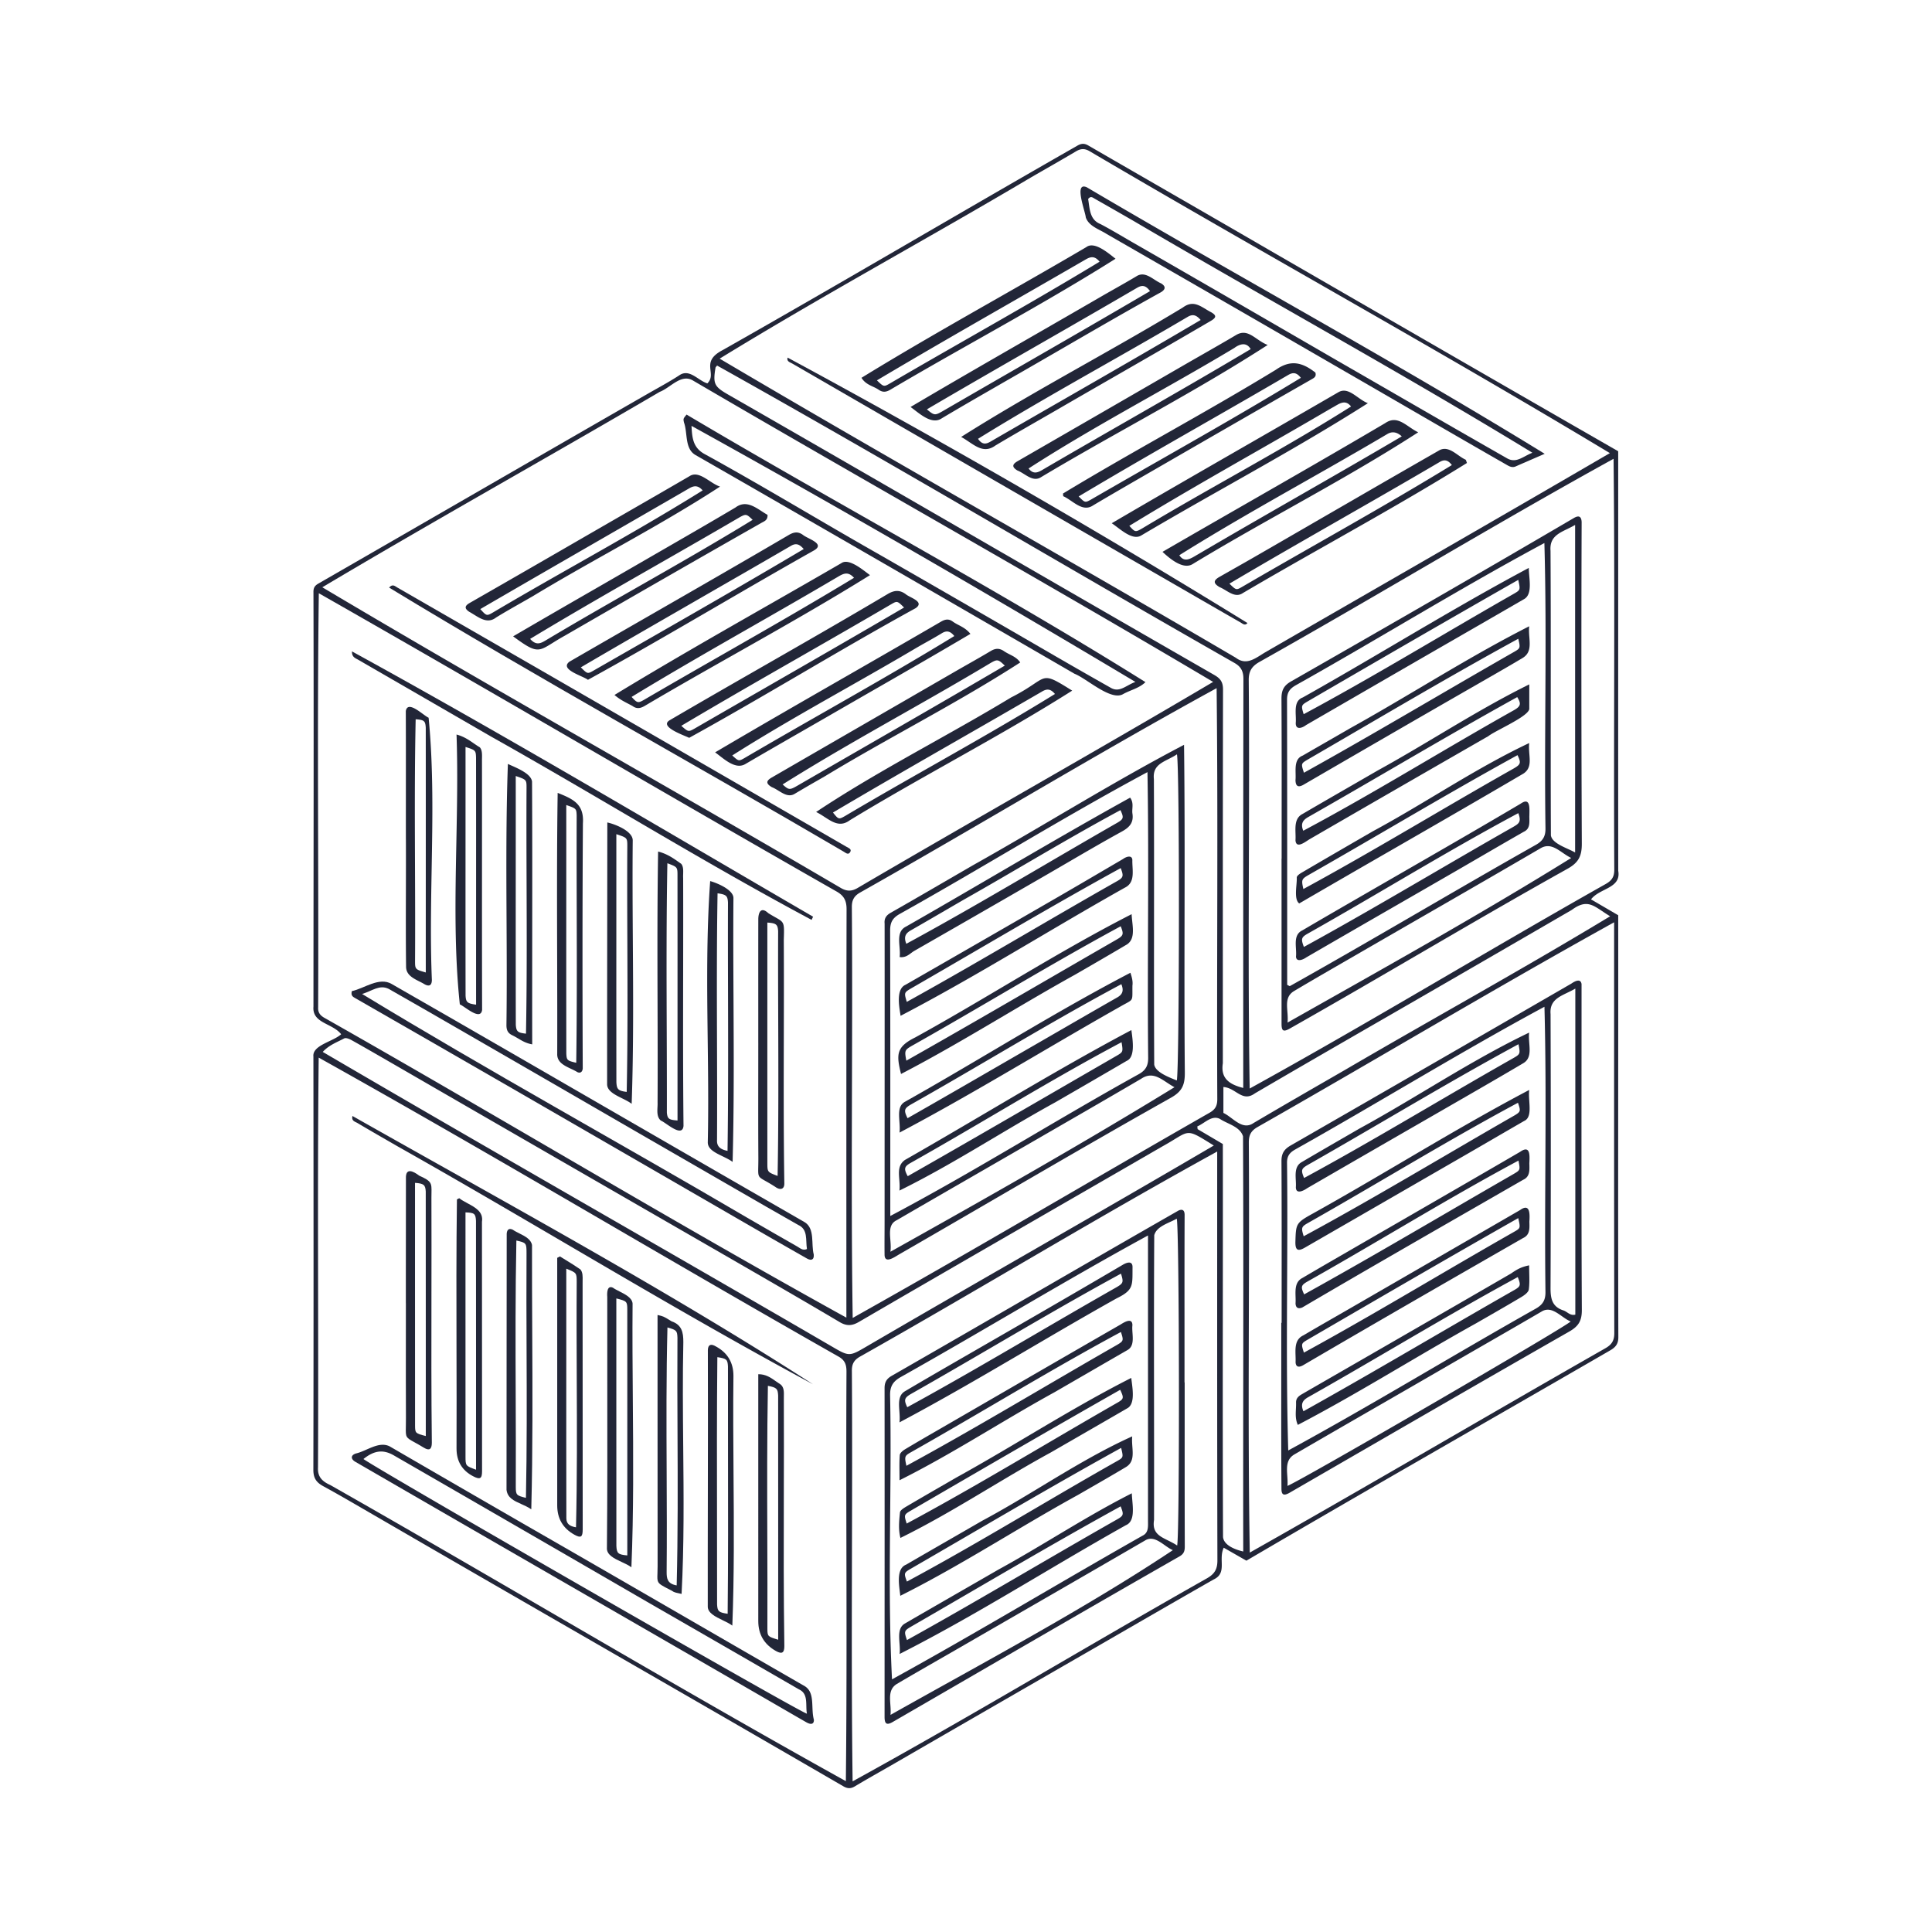 <svg xmlns="http://www.w3.org/2000/svg" width="550" height="550" fill="none" viewBox="0 0 550 550">
    <path fill="#222638" d="M452.938 256.036c2.811 1.64 5.328 3.111 7.732 4.513.041 40.056-.081 80.012.037 120.024.024 1.919-.691 2.925-2.348 3.867-34.497 19.969-69.156 39.684-103.537 59.852-2.113-1.208-4.181-2.396-6.452-3.692-1.608 3.446 1.091 7.223-2.921 9.069-10.819 6.165-21.589 12.411-32.376 18.633a35872.932 35872.932 0 0 0-58.604 33.823c-3.697 2.133-7.426 4.205-11.082 6.399-1.212.727-2.145.675-3.353-.032-44.436-25.788-89.026-51.312-133.466-77.1-4.824-2.787-9.623-5.623-14.52-8.29-1.963-1.066-2.844-2.274-2.84-4.662.081-39.22.057-78.436.012-117.657-.355-3.248 5.567-4.234 7.899-6.351-2.465-3.199-8.286-3.074-7.886-7.865.016-39.306.113-78.615 0-117.92-.033-1.172.27-1.866 1.365-2.493 31.173-17.941 62.297-35.968 93.49-53.877 3.094-1.782 6.254-3.462 9.247-5.402 2.905-2.076 5.349 1.435 8.036 2.267 2.913-2.877-2.186-6.076 4.359-9.478 33.795-19.138 67.23-38.921 100.956-58.188 1.111-.646 1.975-.727 3.118-.065 17.336 10.027 34.708 20.002 52.028 30.062 32.921 19.02 65.868 38.057 98.834 56.988.012 39.814-.024 79.645.012 119.443.893 5.042-5.256 4.868-7.744 8.128zm5.361-127.042c-48.836-29.407-98.94-57-148.119-85.955-1.398-.816-2.505-.76-3.854.04-4.266 2.538-8.593 4.978-12.892 7.467-29.37 17.416-59.505 33.714-88.561 51.554 48.735 28.797 98.12 56.5 146.951 85.155 3.087 2.339 5.64.053 8.387-1.575 32.757-18.916 65.384-37.613 98.084-56.686zm-112.947 65.129c-49.049-29.088-98.794-56.96-148.021-85.761-3.414-2.105-6.444 2.028-9.518 3.192-31.957 18.725-64.216 36.687-96.055 55.635 48.879 29.063 98.551 56.814 147.613 85.599 1.737 1.014 3.119.982 4.816-.024 33.657-19.736 67.565-38.776 101.165-58.637zM90.76 168.881c-.513 39.338-.02 78.57-.19 117.9-.093 1.381.517 2.246 1.717 2.937 49.72 28.167 98.673 57.776 148.66 85.389 0-38.808-.029-77.499.052-116.291.004-2.529-.82-3.923-3.014-5.123-49.243-28.066-97.949-56.762-147.225-84.808v-.004m-.037 132.197c-.42 38.918 0 77.73-.198 116.639-.165 2.731 1.237 4.028 3.523 5.054 49.038 27.852 97.481 56.948 146.749 84.283.428-38.861-.024-77.686.178-116.55.004-2.012-.424-3.321-2.392-4.384-49.466-28.058-98.212-57.315-147.86-85.042m255.623-105.173c-34.206 18.713-67.532 39.018-101.505 58.188-1.737.986-2.367 2.206-2.339 4.202.307 38.982-.351 77.907.242 116.889 34.09-19.093 67.646-39.018 101.574-58.402 1.725-.986 2.222-2.073 2.218-3.915-.182-39.006.251-77.96-.19-116.962m.162 131.91c-34.276 18.838-67.63 39.176-101.695 58.394-1.81 1.026-2.343 2.238-2.303 4.181.259 38.922-.311 77.807.21 116.724 33.932-18.661 67.129-38.731 100.867-57.796 2.149-1.224 2.99-2.574 2.981-5.111-.093-38.836-.06-77.543-.06-116.392M459.349 130.61c-33.94 18.702-67.052 38.853-100.846 57.849-2.15 1.228-3.03 2.626-3.014 5.151.335 38.772-.364 77.508.27 116.271 34.126-18.81 67.412-39.087 101.368-58.232 1.733-.99 2.428-2.028 2.424-4.068-.202-39.011.222-77.964-.202-116.971m.154 131.951c-34.147 18.919-67.561 38.966-101.489 58.273-1.875 1.07-2.501 2.295-2.501 4.355.254 38.941-.384 77.871.271 116.8 33.895-19.149 67.411-38.885 101.23-58.168 1.79-1.018 2.545-2.153 2.541-4.298-.073-39.027-.048-77.916-.048-116.958zm-367.62 36.901c48.128 28.167 96.584 55.732 144.785 83.774 5.131 2.993 5.058 2.985 10.169 0 32.89-19.198 65.836-37.847 98.709-57.13-8.484-5.26-6.464-4.262-14.604.234-28.793 16.661-57.643 33.221-86.392 49.963-1.939 1.139-3.478 1.273-5.502.073-10.488-6.218-21.057-12.298-31.613-18.398-31.839-18.354-63.683-36.7-95.498-55.094-3.923-2.262-7.841-4.533-11.792-6.743-.639-.355-1.653-.792-2.142-.533-2.028 1.091-4.298 1.854-6.124 3.854h.004Zm262.042 10.246c0-38.837-.02-77.593.049-116.417 0-2.198-.683-3.507-2.574-4.581-49.191-28.01-97.881-57.037-147.262-84.642-.254.331-.424.452-.448.602-.768 4.633-.348 5.405 3.7 7.716 46.141 26.478 92.116 53.239 138.245 79.737 1.822 1.035 2.537 2.065 2.533 4.198-.072 35.459-.052 70.918-.052 106.377-.651 4.161 1.672 5.988 5.809 7.014zm104.446-48.868c-4.512-2.691-6.181-5.289-10.904-1.814a24062.796 24062.796 0 0 1-39.79 23.044c-16.814 9.716-33.665 19.372-50.427 29.185-3.64 2.65-5.401-1.58-8.973-1.806v7.373c2.768 1.321 5.386 5.127 8.614 2.86 8.621-5.094 17.307-10.083 25.981-15.085 25.129-14.689 50.593-28.684 75.495-43.753zm-117.523 59.824.085.78 7.183 4.234c.056 37.305-.109 74.61.056 111.9.259 2.343 3.41 3.563 5.753 4.1-.064-39.402.121-78.812-.06-118.186-.885-2.808-4.343-3.474-6.582-4.961-2.347-1.188-4.375 1.289-6.435 2.133"/>
    <path fill="#222638" d="M439.739 129.189c-3.171 1.381-5.712 2.472-8.241 3.587-1.148.505-2.041-.145-2.929-.646-15.263-8.735-30.45-17.602-45.685-26.389a28655.532 28655.532 0 0 0-67.872-39.148c-2.08-1.333-5.025-2.17-5.906-4.686-.154-1.77-3.507-10.302.299-8.581 43.288 25.508 87.611 49.595 130.33 75.859zm-3.494-.299c-37.33-22.798-75.908-43.879-113.682-66.074-3.62-2.085-7.248-4.166-10.884-6.226-.553-.311-1.167-.913-1.907.069.473 2.78.396 5.886 3.507 7.126 3.159 1.66 6.214 3.515 9.304 5.297 19.481 11.186 38.91 22.462 58.35 33.717 16.075 9.248 32.11 18.568 48.225 27.747 2.57 1.366 4.416-.618 7.087-1.66z"/>
    <path fill="#222638" fill-rule="evenodd" d="M278.455 96.599c13.166-7.443 26.329-14.883 39.114-22.94-.184-.142-.385-.302-.601-.473-2.108-1.67-5.601-4.438-7.701-2.848-8.36 4.92-16.794 9.728-25.23 14.536-13.019 7.422-26.04 14.844-38.788 22.677.85 1.4 2.074 1.971 3.253 2.522.57.266 1.13.528 1.631.875 1.176.82 2.15.683 3.346-.02 8.262-4.883 16.62-9.606 24.976-14.33m30.561-22.702c1.301-.751 2.529-1.232 4.016.602-12.312 7.466-24.803 14.611-37.297 21.758h-.002c-7.458 4.267-14.917 8.534-22.339 12.869-1.797 1.035-1.814 1.018-3.736-.827l-.017-.017c12.991-7.729 26.09-15.246 39.192-22.765a5610.198 5610.198 0 0 0 20.183-11.62m-49.804 41.964.005-.003c.361.26.743.554 1.143.861 2.355 1.813 5.289 4.071 7.752 2.362 5.168-3.08 10.382-6.082 15.596-9.084l.001-.001h.001c.968-.558 1.937-1.115 2.905-1.674 5.268-3.008 10.52-6.05 15.771-9.093h.001c9.355-5.42 18.711-10.841 28.163-16.068 1.354-.84 1.305-1.709-.044-2.509-.621-.267-1.239-.664-1.862-1.064-1.645-1.055-3.325-2.133-5.168-.911-2.029 1.215-4.086 2.38-6.143 3.545h-.001c-1.198.68-2.396 1.358-3.588 2.046-6.528 3.787-13.002 7.513-19.46 11.23h-.001c-11.664 6.714-23.277 13.397-35.066 20.36l-.001-.001zm68.171-32.983c-1.212-1.729-2.319-1.74-3.644-.965-9.334 5.453-18.705 10.837-28.076 16.222h-.002c-10.616 6.101-21.233 12.201-31.795 18.401 2.068 1.737 2.279 1.781 4.432.545a9579.299 9579.299 0 0 1 21.431-12.374h.001c12.552-7.233 25.089-14.457 37.653-21.829m4.525 40.613c-9.815 5.58-19.631 11.159-29.287 17.002v.004l.045.755c.779.339 1.558.868 2.346 1.403 1.968 1.338 3.986 2.71 6.182 1.215 4.642-2.759 9.312-5.458 13.986-8.157 16.055-9.271 32.11-18.539 48.21-27.738l.076-.043c.663-.377 1.337-.759.99-1.876-3.725-2.901-7.013-3.761-11.231-.8-10.307 6.293-20.811 12.264-31.316 18.235zm-24.776 17.885-.055-.055h.004c11.661-6.975 23.435-13.724 35.212-20.474v-.001c8.156-4.674 16.311-9.349 24.431-14.099 1.365-.796 2.408-.744 3.599.812-13.472 8.208-27.192 16.036-40.909 23.864l-.002.001-.006.003-.006.004-.006.003-.005.003-.005.003a3555.055 3555.055 0 0 0-18.828 10.794c-1.663.923-1.72.866-3.424-.858m48.067-14.827-.002.001-.001.001-.004.002-.009.005-.002.001c-12.875 7.408-25.728 14.804-38.695 22.397.473.315.988.701 1.528 1.108 2.177 1.638 4.78 3.597 6.835 2.399 8.195-4.856 16.484-9.547 24.771-14.238 13.403-7.586 26.8-15.168 39.784-23.439-1.016-.4-1.967-1.073-2.892-1.726-1.837-1.299-3.571-2.524-5.503-1.401-8.639 5.01-17.228 9.952-25.808 14.889zm-29.93 23.813c-2.064 1.196-2.109 1.184-3.769-.666 11.773-7.216 23.774-14.084 35.775-20.951 7.31-4.182 14.619-8.365 21.876-12.626.312-.159.624-.343.935-.526 1.524-.897 3.04-1.789 4.523.126-11.191 7.073-22.759 13.63-34.329 20.189-8.383 4.752-16.768 9.505-25.011 14.454m92.343-18.563c-12.726 7.918-25.813 15.332-38.898 22.744-8.325 4.715-16.648 9.43-24.877 14.274-1.692 1.179-3.302.215-4.877-.729-.584-.35-1.164-.697-1.741-.931-1.85-1.083-1.858-1.907-.056-2.933 1.34-.766 2.683-1.527 4.025-2.287l.001-.001h.001l.001-.001c1.913-1.084 3.826-2.167 5.732-3.266 5.287-3.046 10.568-6.102 15.85-9.158l.002-.001.008-.005a49062.293 49062.293 0 0 1 12.333-7.13 6136.11 6136.11 0 0 1 24.739-14.249c1.889-.935 3.596.264 5.245 1.422.707.497 1.404.987 2.1 1.297.113.069.165.234.241.473.044.137.096.299.171.481m-67.621 34.356.038.037c1.865 1.806 1.9 1.839 3.525.908 7.085-4.131 14.21-8.196 21.335-12.261 12.888-7.354 25.775-14.706 38.425-22.446-1.107-1.459-2.133-1.681-3.511-.845-9.339 5.491-18.705 10.856-28.071 16.221-10.592 6.068-21.186 12.136-31.741 18.386m4.951-22.877c-7.91 4.541-15.885 9.119-24.001 13.823 2.057 1.919 5.903 5.208 8.63 3.45 8.958-5.436 18.104-10.577 27.247-15.717 12.471-7.011 24.936-14.018 36.912-21.766-.909-.437-1.749-1.008-2.562-1.562-2.195-1.492-4.192-2.851-6.807-1.068-13.205 7.792-26.223 15.265-39.419 22.84m40.041-19.741c1.361-.789 2.717-.559 4.069.691-9.872 5.818-19.757 11.492-29.641 17.165l-.001.001c-9.454 5.426-18.907 10.852-28.344 16.402-.234.128-.471.269-.712.412-1.579.936-3.279 1.944-4.625-.149 11.72-7.337 23.78-14.187 35.84-21.037 7.836-4.451 15.672-8.901 23.414-13.485m-72.83-2.501c-8.622 4.848-17.247 9.698-25.745 14.778-1.698 1.128-3.283.142-4.847-.83-.65-.404-1.296-.806-1.944-1.052-1.54-.95-1.527-1.713.024-2.614a35641.245 35641.245 0 0 0 44.37-25.623l.005-.003 3.095-1.79c1.684-.972 3.372-1.937 5.06-2.902h.001c3.298-1.886 6.596-3.77 9.859-5.71 2.255-1.257 3.912-.122 5.786 1.162.935.64 1.925 1.318 3.069 1.754h-.004c-12.597 8.138-25.659 15.482-38.729 22.83m33.889-21.65c-1.228-2.13-3.171-1.418-4.662-.323-7.772 4.67-15.694 9.15-23.616 13.631-11.815 6.683-23.63 13.365-34.948 20.676 1.277 1.665 2.517 1.216 3.818.465 8.149-4.766 16.322-9.458 24.493-14.149 11.668-6.699 23.332-13.396 34.915-20.3m-82.419 25.004-.005.003-.004-.008zm35.563-20.902c-11.975 6.777-23.946 13.552-35.563 20.902.775.419 1.509.912 2.225 1.391 2.443 1.638 4.666 3.128 7.523 1.049 4.263-2.542 8.566-5.015 12.869-7.488 1.504-.865 3.008-1.729 4.511-2.596 5.8-3.363 11.611-6.706 17.423-10.049 8.892-5.114 17.784-10.229 26.633-15.415 1.499-.905 1.487-1.511.036-2.364-.563-.292-1.091-.61-1.601-.917-2.137-1.287-3.939-2.372-6.539-.44-9.069 5.487-18.294 10.707-27.517 15.927m28.87-13.249c1.378-.824 2.404-.715 3.749.849v.004c-13.114 7.74-26.229 15.28-39.364 22.832a7524.828 7524.828 0 0 0-20.46 11.79c-1.349.792-2.404.889-3.559-.791 11.767-7.291 23.818-14.144 35.869-20.997 7.949-4.52 15.899-9.041 23.765-13.687" clip-rule="evenodd"/>
    <path fill="#222638" d="M355.129 177.362c-.727.873-1.39.17-2.012-.186-4.306-2.46-8.601-4.945-12.899-7.425a85330.728 85330.728 0 0 1-114.627-66.228c-.675-.392-1.701-.614-1.374-1.721 43.365 23.391 88.993 49.716 130.912 75.56m-159.673-59.34c43.281 25.687 88.121 49.571 130.629 76.163-1.737 1.721-4.197 2.222-6.29 3.369-3.45 2.165-10.31-4.323-13.91-5.753a57697.268 57697.268 0 0 0-59.489-34.405c-16.147-9.304-32.291-18.624-48.459-27.892-3.071-1.834-2.129-6.25-3.228-9.26-.214-1.05-.227-1.042.747-2.222m127.777 76.11c-41.664-24.874-83.919-49.405-126.371-72.894.162 3.592.481 6.351 3.939 8.137 16.685 9.179 32.987 19.105 49.563 28.506 16.75 9.623 33.487 19.271 50.193 28.975a1654.275 1654.275 0 0 0 15.638 8.936c2.538 1.487 4.335-.698 7.038-1.664z"/>
    <path fill="#222638" fill-rule="evenodd" d="m204.982 138.523.009-.006v.008zm0 0c-.971-.309-1.97-.957-2.974-1.609-1.948-1.263-3.913-2.538-5.716-1.358-6.043 3.514-12.1 7.005-18.156 10.495l-6.476 3.734-6.478 3.741a8928.58 8928.58 0 0 1-31.514 18.147c-1.43.837-1.458 1.564-.113 2.477.463.25.925.537 1.389.826 2.022 1.257 4.077 2.535 6.311.794 2.338-1.437 4.722-2.793 7.108-4.149 1.094-.622 2.189-1.244 3.279-1.875 7.291-4.413 14.702-8.584 22.108-12.751 10.541-5.932 21.073-11.858 31.232-18.472m-68.239 34.889-.012-.014v-.004c11.618-6.76 23.168-13.42 34.727-20.086 8.204-4.731 16.413-9.464 24.653-14.237 1.377-.812 2.545-1.027 3.918.537-11.689 7.301-23.702 14.121-35.717 20.942-8.008 4.546-16.016 9.092-23.929 13.782-1.838 1.06-1.85 1.046-3.64-.92m32.847-5.869a4488.847 4488.847 0 0 0-23.515 13.612h.004c6.514 4.816 7.088 4.459 11.267 1.857.94-.585 2.062-1.284 3.475-2.063 18.612-10.754 37.245-21.476 55.934-32.097.113-.066.231-.127.351-.189.716-.373 1.473-.768 1.39-2.094-.54-.301-1.085-.655-1.636-1.012-2.334-1.514-4.781-3.102-7.474-1.089-6.75 4.002-13.549 7.925-20.347 11.849a4207.395 4207.395 0 0 0-5.836 3.37c-4.607 2.666-9.119 5.266-13.611 7.855zm-14.348 14.828c-1.366.808-2.65 1.431-4.323-.488 12.137-7.331 24.406-14.356 36.681-21.385 7.514-4.303 15.031-8.607 22.521-12.984 2.251-1.297 2.311-1.288 4.137.477-10.728 6.577-21.673 12.825-32.619 19.073v.001c-8.836 5.043-17.672 10.088-26.397 15.306m10.123 10.117c.856.391 1.619.74 2.005 1.042h.004c12.272-6.741 24.39-13.783 36.508-20.826h.001c9.257-5.379 18.515-10.76 27.844-16.007 2.471-1.429.294-2.547-1.556-3.496-.649-.333-1.257-.646-1.611-.944-1.426-1.026-2.622-.78-4.064.073-13.179 7.725-26.425 15.339-39.669 22.952v.001l-.002.001-.002.001-.002.001-.002.001-.002.001-.002.002-.003.001c-7.57 4.352-15.141 8.704-22.698 13.076-2.176 1.639.891 3.042 3.251 4.121m.031-2.46-.046-.045c9.364-5.493 18.528-10.773 27.8-16.116l.008-.005.044-.025 7.579-4.369c2.301-1.328 4.604-2.653 6.906-3.978a3911.53 3911.53 0 0 0 17.508-10.118c1.434-.832 2.408-.453 3.607.929-16.798 9.96-33.653 19.61-50.564 29.291-3.132 1.793-6.266 3.587-9.401 5.385-1.579.897-1.62.857-3.441-.949m29.739 19.554h.001c.452.191.826.348 1.06.463 10.604-5.848 21.079-11.965 31.553-18.081h.001c10.927-6.381 21.854-12.761 32.924-18.836 1.972-1.369.113-2.339-1.454-3.155-.523-.273-1.013-.528-1.317-.776-1.774-1.353-3.373-1.188-5.248-.061-11.607 6.891-23.318 13.606-35.029 20.321-8.971 5.144-17.941 10.288-26.864 15.51-2.869 1.57 1.912 3.58 4.373 4.615m58.692-37.634c1.591-.905 1.644-.876 3.543.998-13.133 7.684-26.251 15.233-39.385 22.791l-.002.001-.002.002-.003.001-.002.002-.003.001-.002.002-.003.001c-6.736 3.876-13.476 7.755-20.225 11.656-1.769.998-1.836.94-3.703-.7l-.09-.079c11.192-6.654 22.471-13.121 33.752-19.588l.001-.001c8.72-4.999 17.442-10 26.124-15.087m16.65 45.039c-9.579 5.397-19.161 10.795-28.561 16.527-2.669 1.984-4.8.603-7.125-.904-.789-.512-1.6-1.038-2.462-1.452 10.742-7.152 22.054-13.504 33.368-19.857h.001c7.43-4.172 14.861-8.345 22.133-12.745 3.038-1.531 4.982-2.829 6.407-3.78 3.764-2.513 3.904-2.606 10.993 1.836-11.356 7.193-23.053 13.783-34.754 20.375m-33.348 14.325c1.579 1.975 1.636 2.028 3.49.961 8.195-4.856 16.481-9.568 24.766-14.28l.003-.001.001-.001c11.734-6.673 23.467-13.345 34.937-20.425-1.212-1.455-2.234-1.544-3.611-.74a5216.29 5216.29 0 0 1-22.77 13.127c-12.302 7.065-24.604 14.13-36.82 21.359zm-18.599-58.936c-14.614 8.356-29.22 16.707-43.601 25.473 1.404 1.186 2.549 1.782 3.86 2.464.39.203.795.414 1.226.65 1.257.93 2.299.712 3.571-.032 8.596-5.086 17.286-10.004 25.973-14.922v-.001c12.809-7.251 25.614-14.499 38.11-22.277a64.723 64.723 0 0 1-.742-.56h-.001c-2.179-1.658-5.516-4.197-7.41-2.854-6.981 4.051-13.984 8.055-20.985 12.059zm19.864-8.085c1.586-.944 2.974-1.771 4.722.203v.004c-12.312 7.467-24.788 14.61-37.27 21.756l-.001.001h-.001l-.001.001c-7.513 4.301-15.029 8.603-22.511 12.978-1.717.986-1.939.909-3.527-.832 11.373-6.935 22.955-13.568 34.538-20.201h.001c7.808-4.472 15.617-8.944 23.362-13.509.235-.131.463-.267.688-.401m52.047 24.294-.005.003c-.79-1.162-1.866-1.713-2.975-2.28-.587-.3-1.183-.605-1.751-1.008-1.252-.812-2.355-.747-3.628.013-2.163 1.292-4.353 2.537-6.544 3.783-1.213.69-2.427 1.38-3.636 2.079l-12.232 7.066-.006.003-.005.003-.006.004a63639.49 63639.49 0 0 0-39.964 23.098c-1.665.962-1.653 1.754.052 2.744.616.235 1.236.617 1.862 1.002 1.53.941 3.096 1.905 4.735.828a390.016 390.016 0 0 1 6.466-3.768c.704-.404 1.408-.808 2.111-1.214 7.789-4.723 15.759-9.189 23.726-13.654l.001-.001c10.751-6.025 21.499-12.048 31.794-18.698l.001.001zm-4.395.905c-1.968-1.875-2.117-1.867-4.315-.586-8.209 4.921-16.549 9.661-24.888 14.4-11.467 6.517-22.932 13.033-34.052 20.017 1.774 1.588 1.98 1.632 4.157.384 6.356-3.678 12.696-7.333 19.029-10.984l.001-.001.004-.002c13.356-7.7 26.682-15.382 40.064-23.228m-36.962 6.736-.001.001-.001.001a4630.73 4630.73 0 0 0-13.803 7.951 5554.496 5554.496 0 0 1-6.23 3.582h-.001c-5.623 3.23-11.245 6.459-16.841 9.734-2.439 1.468-5.139-.627-7.391-2.375-.431-.334-.846-.656-1.239-.938 12.617-7.444 25.216-14.684 37.826-21.929h.002l.002-.002c8.814-5.064 17.633-10.131 26.467-15.273 1.2-.699 2.206-.881 3.353-.036.519.382 1.095.686 1.69.999 1.131.595 2.331 1.227 3.34 2.511-9.123 5.404-18.125 10.576-27.173 15.774m22.587-15.16c-1.163-1.45-2.197-1.628-3.563-.791-1.46.892-2.954 1.731-4.447 2.57l-.001.001h-.001c-.858.482-1.717.964-2.568 1.456-6.686 3.964-13.458 7.81-20.23 11.657-10.922 6.202-21.845 12.406-32.408 19.104l.002.002c1.82 1.654 1.829 1.662 3.44.762 7.61-4.465 15.274-8.843 22.938-13.22 12.356-7.057 24.711-14.114 36.834-21.537z" clip-rule="evenodd"/>
    <path fill="#222638" d="M110.77 167.278c.993-1.147 1.652-.416 2.27-.065 4.234 2.416 8.448 4.868 12.674 7.301 38.485 22.147 76.909 44.395 115.358 66.603.573.335 1.49.622.925 1.503-.546.848-1.24.157-1.806-.166-43.018-25.201-86.884-49.328-129.417-75.18zm-10.601 114.869c3.495-.719 7.729-4.129 11.328-2.032 22.883 13.11 45.701 26.345 68.539 39.535 16.362 9.434 32.7 18.912 49.082 28.309 2.921 1.85 1.745 6.201 2.537 9.162.137 1.427-.606 1.895-1.931 1.156-13.098-7.43-26.094-15.041-39.148-22.555-29.762-17.219-59.529-34.421-89.356-51.519-.703-.404-1.427-.727-1.051-2.056m2.917.816c36.089 21.933 73.217 42.311 109.67 63.719 4.751 2.743 9.49 5.503 14.261 8.205.76.429 1.515 1.216 2.707.687-.428-2.594.368-5.595-2.517-6.872-6.064-3.426-12.092-6.92-18.127-10.399-18.112-10.427-36.195-20.899-54.282-31.366-14.718-8.468-29.387-17.021-44.137-25.424-2.666-1.285-4.634.565-7.575 1.45"/>
    <path fill="#222638" fill-rule="evenodd" d="M115.546 224.718c-.003 4.757-.007 9.515 0 14.27h.008c.021 4.896.008 9.794-.004 14.693-.018 7.204-.037 14.409.052 21.606.053 2.229 1.984 3.204 3.803 4.121.542.273 1.073.542 1.542.836 1.297.671 1.972.231 2-1.252-.441-10.405-.253-20.974-.066-31.538.257-14.535.515-29.061-.863-43.133-.388-.165-.975-.594-1.641-1.081-1.897-1.386-4.439-3.242-4.852-.814.032 7.424.027 14.858.021 22.292m5.668 24.247c-.002 9.286-.004 18.576 0 27.878-2.974-.861-3.055-.905-3.055-3.208.057-8.942.022-17.89-.014-26.838v-.001c-.055-14.019-.11-28.038.188-42.035 2.42.17 2.76.46 2.873 2.408.014 13.946.011 27.868.008 41.796m44.73-14.558c.364-5.446-2.65-6.897-7.187-8.69-.232 15.655-.189 31.263-.146 46.881.025 9.136.051 18.275.021 27.43-.073 2.352 1.974 3.318 3.906 4.23h.001c.64.302 1.268.599 1.801.937.881.433 1.499-.064 1.556-1.078-.093-23.23-.101-46.476.048-69.71m-4.736 23.076c.003-9.427.006-18.857.001-28.304v-.004c2.853.998 2.873 1.014 2.958 2.949-.031 8.768-.008 17.537.014 26.305.037 14.708.075 29.415-.136 44.12-2.601-.602-2.723-.719-2.824-2.642-.021-14.16-.017-28.287-.013-42.424m54.659 39.309c.003-4.701.001-9.403-.001-14.106v-.001c-.003-7.054-.006-14.107.009-21.154.072-2.137.961-3.329 2.828-1.588.816.512 1.488.891 2.04 1.203 1.018.575 1.63.92 1.987 1.44.538.783.499 1.961.403 4.913l-.003.072c.052 9.243.029 18.489.007 27.735-.034 13.829-.068 27.658.147 41.478.073 1.927-1.285 2.048-2.586 1.087a49.705 49.705 0 0 0-2.771-1.661c-.991-.56-1.521-.859-1.798-1.312-.317-.52-.302-1.243-.269-2.795.015-.699.034-1.566.027-2.659-.044-7.433-.036-14.866-.027-22.299.004-3.451.008-6.902.007-10.353m5.498 37.968c.275-14.806.226-29.58.177-44.361-.028-8.437-.056-16.876-.023-25.325-.126-1.907-.562-2.274-3.071-2.436v17.095c-.001 17.102-.002 34.203.004 51.306 0 2.623.02 2.63 2.884 3.712l.025.009zm-15.662-5.583c1.013.491 2.037.987 2.851 1.588l.004-.004c.41-15.332.334-30.617.257-45.913v-.003c-.049-9.692-.098-19.388-.023-29.103.113-2.408-4.621-4.367-6.621-4.917-1.071 14.958-.888 30.138-.705 45.313.118 9.729.235 19.455.022 29.12.027 1.89 2.099 2.894 4.215 3.919m1.549-45.961v-.002c-.023-8.751-.045-17.504-.015-26.268-.105-1.935-.481-2.291-2.966-2.638-.243 14.203-.199 28.414-.156 42.625v.002c.028 9.177.056 18.354.007 27.527-.117 1.797.783 2.734 2.99 3.167.215-14.823.178-29.614.14-44.412zm-19.904-40.802c2.56.652 4.312 1.894 6.018 3.103.186.133.372.265.559.395.618.739.584 1.861.553 2.904v.001c-.011.389-.023.768 0 1.111.028 9.059.013 18.121-.002 27.183-.024 14.473-.048 28.946.103 43.408-.248 2.611-2.883.814-4.834-.517-.655-.447-1.233-.841-1.618-.998-1.095-.927-1.023-2.425-.955-3.829.022-.444.043-.878.026-1.281.048-9.318.02-18.616-.007-27.909-.042-14.513-.085-29.016.157-43.571m2.638 3.333c-.297 15.956-.241 31.884-.186 47.821.027 7.721.054 15.444.04 23.174.17 1.761.562 2.064 3.034 2.238-.003-9.573-.001-19.144 0-28.715v-.024c.002-13.663.004-27.324-.008-40.987 0-2.417-.039-2.432-2.81-3.478l-.066-.025zm-12.911 66.918c1.001.497 1.994.99 2.746 1.568.536-15.336.435-30.669.335-46.009v-.002c-.064-9.653-.127-19.31-.032-28.971.024-2.626-4.876-4.59-7.235-5.115-.006 9.067-.017 18.11-.027 27.146-.017 15.766-.035 31.509-.03 47.315-.044 1.937 2.117 3.011 4.243 4.068m-1.617-46.424c.002-9.58.005-19.164 0-28.768h.004c3.054 1.006 3.119 1.038 3.119 3.349-.059 9.163-.024 18.332.011 27.501v.001c.053 14.181.107 28.364-.185 42.524-2.42-.32-2.836-.72-2.937-2.8-.019-13.956-.016-27.877-.012-41.807m-45.494-57.133c2.062.548 3.526 1.558 4.911 2.515.566.39 1.119.772 1.694 1.109.696.722.668 2.014.643 3.132-.006.297-.012.581-.005.839.01 9.254.007 18.511.004 27.768-.005 14.35-.009 28.7.033 43.041-.342 2.395-2.914.648-4.795-.63-.63-.428-1.182-.803-1.548-.953-1.596-14.961-1.292-30.5-.988-46.045.202-10.312.403-20.626.051-30.776m2.56 31.857v.003c-.004 14.144-.009 28.279.013 42.444.101 1.899.481 2.254 2.994 2.598-.005-9.368-.002-18.735.001-28.102.004-14.049.008-28.098-.013-42.15-.061-2.145-.122-2.194-2.99-3.111l-.004.004c.005 9.449.002 18.884-.001 28.314m12.061-23.484-.004-.002h.004zm.895.401a67.97 67.97 0 0 1-.895-.401c-.528 14.832-.454 29.669-.38 44.511.05 9.943.099 19.889-.032 29.835-.004 1.398.388 2.295 1.68 2.897.638.312 1.191.639 1.724.954 1.172.694 2.25 1.331 3.932 1.631-.019-10.084-.009-20.148.002-30.206.016-14.863.032-29.714-.05-44.602-.246-2.08-3.596-3.563-5.981-4.619m1.343 3.032c.006 9.459.003 18.9-.001 28.337-.006 14.153-.012 28.297.017 42.475.133 1.923.529 2.275 2.897 2.537.271-14.212.22-28.442.17-42.672-.032-9.11-.065-18.22-.013-27.325 0-2.3-.032-2.311-3.031-3.338z" clip-rule="evenodd"/>
    <path fill="#222638" d="M231.045 261.87c-30.853-16.463-60.773-35.075-91.324-52.229-12.585-7.276-25.169-14.556-37.762-21.828-.776-.453-1.818-.735-1.757-2.372 44.141 24.216 87.68 50.173 131.267 75.528-.141.303-.282.602-.42.905zm.654 227.728c.037 1.143-.691 1.535-2.173.687-4.38-2.509-8.739-5.058-13.11-7.579-38.428-22.22-76.909-44.352-115.322-66.6-1.167-.695-1.373-1.79.198-2.323 3.091-.683 6.48-3.567 9.607-2.052a15059.666 15059.666 0 0 0 38.865 22.499c26.49 15.206 52.892 30.57 79.366 45.809 2.99 1.883 1.644 6.189 2.573 9.559zm-128.233-74.243c4.508 3.268 123.979 71.972 126.25 72.498-.469-2.525.517-5.648-2.263-6.917a30315.474 30315.474 0 0 0-42.759-24.652 44532.049 44532.049 0 0 0-72.575-41.964c-2.973-1.717-5.547-1.474-8.653 1.035Z"/>
    <path fill="#222638" fill-rule="evenodd" d="M115.537 370.995v.004l-.004-.004zm0 0-.001-7.101c-.002-9.474-.004-18.95.025-28.423-.121-3.183 2.113-2.056 3.794-.78 3.541 1.593 3.532 2.079 3.478 4.959-.008.408-.017.865-.016 1.38.037 9.232.021 18.465.005 27.698v.001c-.024 14.018-.049 28.036.112 42.048-.02 1.822-.739 2.286-2.23 1.373-1.124-.685-2.006-1.173-2.699-1.557-1.232-.681-1.863-1.03-2.179-1.565-.334-.564-.318-1.333-.286-2.913.014-.664.03-1.471.025-2.465-.037-7.723-.03-15.447-.022-23.171.003-3.161.006-6.323.006-9.484zm5.676 9.439c-.002 9.452-.005 18.907 0 28.375h-.004c-2.945-.771-3.03-.812-3.05-2.937-.026-13.592-.02-27.182-.014-40.772v-.002c.004-9.453.008-18.907.002-28.362 2.5.181 2.945.569 3.054 2.452.019 13.762.016 27.501.012 41.246m39.76-21.785c-.528-.325-1.056-.65-1.582-.978l.005.004-.768.408v70.462c0 3.751 1.624 6.532 4.872 8.342 1.867 1.043 2.384.711 2.384-1.507-.012-23.254-.02-46.504-.029-69.758-.014-.32-.005-.67.004-1.033.028-1.152.06-2.428-.638-3.217-1.379-.96-2.813-1.842-4.248-2.723m.236 30.265c.003-9.241.007-18.486 0-27.748h.005l.026.01c2.915 1.173 2.935 1.181 2.935 3.819-.067 9.127-.027 18.254.013 27.38v.001c.061 14.142.123 28.282-.211 42.419-1.778-.295-2.719-.958-2.747-2.558-.032-14.461-.027-28.887-.021-43.323m54.657 2.297c2.143-.025 3.569.986 5.1 2.071h.001v.001c.425.301.859.609 1.319.902.924.808.892 2.128.864 3.331-.007.276-.013.546-.008.801.041 9.008.018 18.017-.004 27.026v.002c-.036 14.415-.072 28.831.15 43.24.02 1.956-.683 2.376-2.348 1.451-3.382-1.883-5.074-4.731-5.074-8.545zm5.668 75.585c-.005-9.458-.002-18.896 0-28.331v-.021c.004-13.713.007-27.418-.012-41.157-.101-1.963-.416-2.286-2.917-2.767-.258 14.594-.212 29.197-.166 43.799.027 8.467.054 16.933.021 25.398.016 2.129.117 2.19 3.07 3.079zm-41.785-20.62.004.003h-.004zm.404-47.56c.127 15.87.253 31.739-.404 47.56-.754-.568-1.757-1.035-2.768-1.506-2.174-1.013-4.38-2.041-4.201-4.122.145-15.236.124-30.471.103-45.707-.012-8.531-.024-17.063-.006-25.595-.089-1.107-.085-3.45 1.591-2.671.498.361 1.166.699 1.868 1.055 1.701.861 3.599 1.822 3.748 3.45-.078 9.172-.005 18.354.069 27.536m-4.695-.271v-.011c.003-9.559.005-19.122 0-28.7 3.01.763 3.111.844 3.119 3.211.012 13.501.009 27 .005 40.499-.002 9.818-.004 19.636-.001 29.454-2.642-.247-3.014-.594-3.111-2.719-.019-13.923-.015-27.817-.012-41.719v-.011zm33.024 64.431c-.729-.549-1.713-1.026-2.713-1.51-2.158-1.047-4.388-2.128-4.281-4.041-.016-10.721.004-21.446.023-32.17v-.001c.025-13.583.049-27.165.002-40.739.052-1.636.977-1.798 2.27-1.022 3.343 1.807 5.014 4.603 5.014 8.387-.112 9.329-.043 18.659.026 27.986.106 14.378.212 28.751-.341 43.11m-4.263-76.421c-.157 15.553-.127 31.108-.097 46.662v.001c.015 7.924.03 15.847.021 23.77.121 1.935.46 2.247 3.009 2.618.159-15.111.13-30.224.101-45.337v-.001c-.016-8.365-.032-16.73-.016-25.095-.105-1.964-.388-2.222-3.018-2.618m-13.898-10.732c-.898-.564-1.531-.962-3.127-1.279.002 7.552 0 15.086-.001 22.613-.002 16.303-.005 32.573.018 48.915.001.832-.024 1.51-.044 2.072-.042 1.169-.067 1.84.197 2.369.355.713 1.235 1.164 3.302 2.226l.264.135.325.167c.569.451 1.265.59 1.961.729h.001c.276.055.552.11.821.184.729-13.855.597-27.829.466-41.805-.094-9.974-.188-19.95.031-29.884.012-2.824-.448-4.913-3.349-5.915-.329-.191-.608-.366-.865-.527m2.559 32.199v.001c.064 14.504.129 29.004-.24 43.507h-.004c-2.703-.472-2.852-2.032-2.852-3.817.088-9.406.046-18.815.004-28.224v-.002c-.062-13.804-.124-27.606.226-41.396 2.606.744 2.764.917 2.848 2.921-.063 9.006-.023 18.008.018 27.01m-59.777-65.275c2.234 1.201 4.555 2.448 4.105 5.258.012 23.679.02 47.357.028 71.036 0 2.117-.582 2.436-2.529 1.422-3.159-1.643-4.739-4.276-4.739-7.898.04-9.29.016-18.582-.007-27.874-.036-14.353-.072-28.707.124-43.053h.002c.217-.113.435-.226.649-.335.669.531 1.512.984 2.367 1.444m2.421 47.492v-.002c.004-14.161.009-28.312-.013-42.498-.117-2.024-.445-2.315-2.99-2.4.002 8.909 0 17.819-.001 26.728-.002 14.255-.005 28.51.005 42.764 0 2.659.033 2.67 2.985 3.757l.013.004c-.005-9.464-.002-18.91.001-28.353m12.871 38.13c.952.426 1.947.872 2.852 1.491h.004c.433-16.92.35-33.786.267-50.67-.04-8.176-.08-16.355-.061-24.547-.296-1.665-2.007-2.522-3.61-3.326-.672-.336-1.326-.664-1.848-1.037-1.047-.529-1.665-.069-1.745 1.115 0 10.494-.015 20.992-.029 31.491-.019 13.817-.038 27.636-.024 41.451.29 2.286 2.14 3.114 4.194 4.032m1.515-44.052c.055 14.101.109 28.203-.182 42.291-2.671-.651-2.873-.816-2.889-3.026.039-8.61.007-17.222-.024-25.834-.054-14.802-.108-29.603.194-44.394 2.804.623 2.888.715 2.888 3.552-.058 9.134-.023 18.273.013 27.411" clip-rule="evenodd"/>
    <path fill="#222638" d="M100.347 317.699c43.495 24.624 89.51 49.543 131.086 76.364-39.952-21.472-78.792-45.486-118.384-67.803-3.77-2.178-7.551-4.335-11.292-6.561-.654-.388-1.774-.574-1.414-2zm236.727-105.666c.376 31.185-.056 62.24.222 93.417.016 3.47-.836 5.313-3.995 7.074-25.893 14.548-51.466 29.666-77.201 44.497-1.345.751-4.326 3.018-4.282.048-.036-3.224.008-6.448.008-9.672 0-28.146.032-56.305.008-84.448-.145-1.474.428-2.363 1.766-3.123 7.874-4.476 15.691-9.057 23.529-13.59 20.082-11.268 39.543-23.525 59.941-34.199zM253.45 346.165c24.006-12.697 46.989-27.225 70.769-40.392 2.048-1.143 2.69-2.561 2.638-4.807-.275-27.068.275-54.088-.198-81.16-23.868 12.811-46.904 27.169-70.567 40.4-2.072 1.176-2.694 2.473-2.69 4.735.072 27.117.04 54.092.044 81.224zm.032 10.181c27.202-15.219 54.343-30.571 80.869-46.84-3.317-1.757-5.83-4.852-9.457-2.416-10.286 6.036-20.625 11.975-30.947 17.942-12.887 7.442-25.791 14.863-38.663 22.333-3.179 1.515-1.329 5.547-1.797 8.977zm81.564-141.602c-3.143 2.121-7.046 2.505-6.557 7.07.121 27.072-.048 54.164.093 81.232.319 2.251 4.48 3.729 6.424 4.537.755-2.153.848-89.898.04-92.835zm2.206 178.814c0 15.595-.016 31.189.029 46.783 0 1.289-.336 2.065-1.491 2.727-27.299 15.587-54.459 31.411-81.665 47.151-1.68.966-2.307.574-2.307-1.45.004-31.189.029-62.382 0-93.571 0-1.676.534-2.67 2.032-3.53 27.262-15.635 54.419-31.48 81.697-47.079 1.079-.436 1.633-.076 1.689 1.136-.069 15.937-.016 31.887-.032 47.829h.044zm-10.435-41.85c-23.788 12.972-46.763 27.036-70.373 40.299-2.125 1.208-3.062 2.529-3.054 5.094.557 26.951-.832 54.157.549 80.974 23.994-13.203 47.478-27.403 71.331-40.905 1.777-.852 1.539-2.687 1.543-4.331v-81.131zm-73.306 136.483c26.676-15.021 55.336-30.223 80.38-46.9-2.376-.95-5.066-4.485-7.866-2.776-17.675 10.27-35.398 20.463-53.098 30.692-5.878 3.39-11.78 6.739-17.626 10.185-3.067 1.899-1.455 5.583-1.794 8.799zm81.6-48.213c.76-3.224.626-90.953-.117-93.049-2.141 1.244-5.733 2.125-6.404 4.718-.161 27.004 0 54.035-.056 81.051-.792 4.803 3.22 5.009 6.577 7.28m29.742-195.556c0-15.162.041-30.324-.044-45.486-.012-2.327.573-3.737 2.747-4.965 26.902-15.385 53.772-30.834 80.505-46.513 1.414-.824 2.133-.44 2.198 1.172-.113 30.49-.089 60.996.048 91.489.021 3.592-.921 5.471-4.157 7.248-26.535 14.807-52.572 30.514-79.026 45.47-1.782.994-2.295.655-2.295-1.365v-47.05zm1.584 35.944.723.376c23.517-13.175 46.674-27.032 70.155-40.287 1.87-1.071 2.682-2.356 2.65-4.582-.38-27.096.452-54.208-.311-81.284-23.909 12.831-47.086 27.205-70.793 40.501-1.725.985-2.473 2.06-2.469 4.088.061 27.064.041 54.124.041 81.188zm.093 10.742c27.12-15.327 54.342-30.481 80.759-46.864-3.114-1.49-5.49-4.799-8.884-2.666-18.107 10.569-36.307 20.98-54.451 31.484-5.195 3.001-10.403 5.995-15.558 9.069-3.228 1.944-1.49 5.422-1.862 8.981zm81.879-141.678c-3.43 2.04-7.394 2.597-7.006 7.377.154 26.999-.016 54.006.105 81.006.36 2.395 4.711 3.607 6.896 4.876v-93.255zm-83.555 227.148c0-15.336.04-30.672-.045-46.008-.012-2.214.756-3.418 2.667-4.505a33704.327 33704.327 0 0 0 79.875-46.068c.901-.634 2.622-1.583 2.884.138 0 30.918-.089 61.868.081 92.794.016 3.224-1.058 4.711-3.701 6.206-26.615 15.206-53.142 30.583-79.676 45.923-1.519.796-2.113.468-2.134-1.176-.121-15.768-.028-31.536-.056-47.304zm1.879 36.339c23.799-12.952 46.888-27.096 70.502-40.396 2.048-1.163 2.763-2.512 2.727-4.779-.344-27.06.428-54.087-.287-81.139-24.018 12.952-47.228 27.302-71.032 40.674-1.458.837-2.254 1.794-2.25 3.681.323 27.326-.456 54.657.344 81.959zm-.223 10.084c3.479-1.268 78.942-45.074 80.627-46.807-2.723-1.107-5.256-4.687-8.274-2.824-8.274 4.828-16.589 9.591-24.887 14.382-15.142 8.791-30.344 17.477-45.47 26.28-3.272 1.907-1.705 5.624-1.996 8.969m81.952-141.573c-3.459 2.052-7.426 2.593-7.046 7.272.085 25.957.097 51.909-.008 77.866-.012 3.091.404 5.426 3.672 6.485 1.091.351 1.879 1.571 3.382 1.196z"/>
    <path fill="#222638" fill-rule="evenodd" d="M322.37 230.161c.065-.992.133-2.028-.644-3.087-12.982 7.182-25.825 14.671-38.669 22.161-8.348 4.867-16.695 9.735-25.082 14.518-2.279 1.095-2.091 3.45-1.904 5.778.081 1.014.162 2.023.038 2.921 1.468.209 2.39-.479 3.264-1.132.305-.227.603-.451.917-.63a9497.393 9497.393 0 0 0 32.713-18.81l3.756-2.166c2.32-1.337 4.634-2.687 6.948-4.036 5.212-3.04 10.423-6.08 15.709-8.985 2.23-1.228 3.345-2.597 2.961-5.102-.071-.464-.039-.942-.007-1.43m-64.359 38.515c13.315-7.226 26.4-14.872 39.488-22.519 6.849-4.003 13.699-8.005 20.583-11.948 1.798-1.055 1.875-1.455.889-3.584-9.259 4.981-18.356 10.287-27.453 15.592-5.624 3.28-11.248 6.561-16.91 9.763a2191.192 2191.192 0 0 0-5.796 3.367c-3.183 1.852-6.364 3.704-9.56 5.53-1.406.803-2.056 1.781-1.241 3.799m-1.632 20.503v.002h-.004zm0 0-.075-.474c-.42-2.622-1.151-7.197 1.469-8.355 14.5-8.315 28.979-16.657 43.45-25.016 4.042-2.335 8.066-4.694 12.091-7.054 2.131-1.249 4.262-2.499 6.396-3.745.82-.63 2.586-1.268 2.647.307-.018.594.017 1.222.051 1.858.128 2.36.262 4.822-2.205 6.012-8.288 4.653-16.513 9.496-24.739 14.34-12.943 7.621-25.888 15.243-39.085 22.127m36.215-23.68h-.001c-11.437 6.656-22.873 13.312-34.448 19.715-.748-2.473-.776-2.63.937-3.668 5.998-3.457 11.985-6.946 17.973-10.435h.001c13.934-8.119 27.875-16.243 41.984-23.982.872 2.23.767 2.678-.95 3.668-8.537 4.833-17.017 9.768-25.496 14.702m-36.517 56.927c.117-1.029.04-2.127-.035-3.196-.163-2.322-.317-4.508 1.55-5.562 8.311-4.673 16.553-9.537 24.796-14.401 13.046-7.699 26.093-15.399 39.42-22.343.392 1.208.747 2.391.57 3.672a89.231 89.231 0 0 0-.003 1.529c.006 1.331.009 1.962-.274 2.415-.255.41-.743.674-1.673 1.176-.433.234-.961.52-1.606.896-7.873 4.447-15.664 9.007-23.45 13.564h-.001c-12.989 7.603-25.965 15.198-39.294 22.25m63.153-42.25c-12.387 6.618-24.54 13.726-36.694 20.835-7.717 4.514-15.434 9.028-23.211 13.416-1.935 1.127-2.076 1.665-.965 3.903 8.428-4.797 16.817-9.647 25.207-14.499l.003-.002c3.948-2.282 7.896-4.565 11.849-6.843a8200.54 8200.54 0 0 0 5.652-3.265c5.652-3.267 11.303-6.535 16.976-9.768 1.466-.836 1.951-1.866 1.183-3.773zm-63.181 58.762v-.004c9.226-4.535 18.062-9.78 26.907-15.029 5.779-3.43 11.562-6.862 17.46-10.1a4468.852 4468.852 0 0 0 20.321-11.793c2.375-1.014 1.792-5.397 1.432-8.105-.031-.236-.061-.459-.087-.666-13.996 7.419-27.699 15.483-41.4 23.545h-.001c-7.674 4.516-15.348 9.032-23.073 13.434-1.922 1.37-1.772 3.327-1.602 5.527.079 1.021.162 2.095.043 3.187zm63.238-42.242c-12.285 6.522-24.298 13.573-36.312 20.624-7.922 4.65-15.845 9.301-23.848 13.8-1.729 1.006-1.85 1.653-.715 3.717 13.281-7.551 26.502-15.208 39.723-22.864l.002-.001.001-.001a12412.46 12412.46 0 0 1 19.69-11.385c1.908-1.108 1.899-1.162 1.472-3.81zm-62.782 9.041c-1.406-5.608-1.337-7.741 4.081-10.423 8.516-4.694 16.899-9.651 25.278-14.607 11.973-7.08 23.941-14.158 36.287-20.46.026.658.101 1.351.176 2.05.291 2.695.592 5.488-1.848 6.765-4.792 2.84-9.611 5.624-14.435 8.407-6.837 3.791-13.604 7.781-20.371 11.769-9.659 5.694-19.316 11.386-29.168 16.499m1.515-3.79c13.218-7.477 26.325-15.07 39.441-22.668h.001c6.804-3.942 13.61-7.884 20.435-11.813 1.943-1.123 2.052-1.519 1.147-3.781-11.836 6.403-23.511 13.219-35.187 20.036-8.082 4.719-16.164 9.438-24.302 14.021-2.036 1.184-2.084 1.394-1.535 4.205m-1.956 102.968c.121-1.037.043-2.137-.033-3.208-.162-2.275-.314-4.423 1.464-5.571 5.069-3.005 10.168-5.951 15.269-8.898l.745-.431 3.195-1.841c14.315-8.249 28.629-16.497 42.869-24.871 1.152-.695 2.86-1.305 2.832.662-.004.45-.005.871-.005 1.265-.006 4.128-.008 5.395-4.544 7.607-8.453 4.728-16.8 9.618-25.144 14.505h-.001c-12.119 7.099-24.231 14.193-36.651 20.785zm63.057-42.335c-12.231 6.647-24.283 13.676-36.334 20.704-7.797 4.548-15.593 9.095-23.438 13.539-1.915 1.115-2.073 1.696-1.071 3.785 12.169-6.649 24.183-13.65 36.195-20.651h.001c7.768-4.528 15.536-9.056 23.346-13.487 1.996-1.168 2.056-1.458 1.301-3.895zm2.925 29.686c.036.343.085.723.138 1.126.349 2.699.835 6.455-1.326 7.551-4.9 2.845-9.81 5.675-14.72 8.505l-.001.001-.005.003c-2.326 1.341-4.652 2.681-6.977 4.024-5.868 3.203-11.635 6.644-17.401 10.085-8.377 4.999-16.751 9.996-25.423 14.256-.612-2.38-.384-4.685-.162-6.932l.033-.332c.06-.619 1.107-1.253 1.826-1.677 3.699-2.18 7.418-4.326 11.137-6.472 1.03-.593 2.059-1.187 3.088-1.782 6.774-3.739 13.446-7.692 20.117-11.644l.001-.001c9.791-5.801 19.579-11.6 29.679-16.716zm-63.925 41.458c13.244-7.113 26.247-14.735 39.245-22.355h.001c6.957-4.078 13.914-8.156 20.905-12.155 1.669-.985 1.681-1.309.626-3.567-18.798 10.677-37.481 21.537-56.171 32.4l-.001.001-3.482 2.024c-1.899 1.107-1.911 1.244-1.123 3.652m64.243-21.864c-.071-.979-.145-1.983-.044-2.954-8.879 4.001-17.314 9.092-25.752 14.184-5.587 3.372-11.175 6.744-16.894 9.802a6998.176 6998.176 0 0 1-8.388 4.834l-.004.002c-4.447 2.56-8.893 5.12-13.331 7.696-2.64 1.034-2.135 5.034-1.777 7.867.044.355.087.691.12 1.001 10.321-5.163 20.296-11.07 30.276-16.98h.001c6.733-3.987 13.468-7.975 20.312-11.737l2.865-1.649c3.573-2.056 7.147-4.111 10.685-6.225 2.265-1.293 2.103-3.498 1.931-5.841m-3.199.329c-14.975 8.265-29.758 16.874-44.543 25.486l-.002.001c-5.196 3.026-10.393 6.053-15.599 9.065-1.7 1.01-1.688 1.228-.844 3.499 12.187-6.546 24.152-13.558 36.117-20.571h.001c7.922-4.643 15.844-9.286 23.832-13.794 1.689-.981 1.676-1.034 1.046-3.653zm3.043 12.926c.013.607.074 1.288.136 1.999.248 2.815.537 6.096-1.833 7.083-8.098 4.533-16.107 9.265-24.117 13.997-13.295 7.855-26.59 15.709-40.293 22.658.12-.946.043-2.001-.033-3.05-.168-2.305-.335-4.588 1.589-5.648 5.523-3.207 11.058-6.391 16.594-9.576l.002-.001c3.294-1.895 6.589-3.79 9.882-5.691 5.431-2.974 10.738-6.142 16.04-9.308 7.252-4.33 14.495-8.654 22.033-12.467zm-29.03 21.753c-11.619 6.757-23.236 13.513-34.985 20.027-.815-2.366-.815-2.625.878-3.651 5.581-3.222 11.156-6.469 16.733-9.716 14.348-8.355 28.709-16.717 43.22-24.7.921 2.302.849 2.638-.905 3.652-8.345 4.737-16.643 9.562-24.94 14.387zm-37.101-25.472v.006l-.004-.004zm-.016-2.169c.008.694.016 1.414.016 2.169 9.019-4.502 17.699-9.65 26.386-14.801 5.88-3.488 11.764-6.977 17.759-10.269 2.649-1.53 5.296-3.063 7.944-4.596 4.281-2.478 8.561-4.957 12.85-7.423 1.648-.978 1.513-2.947 1.384-4.817-.053-.78-.105-1.542-.027-2.209.008-2.27-2.246-.937-3.333-.242-12.017 6.908-24.012 13.853-36.008 20.798-4.869 2.819-9.738 5.639-14.609 8.455l-1.895 1.096c-2.985 1.725-5.97 3.449-8.924 5.223-.614.368-1.414 1.042-1.459 1.628-.122 1.6-.104 3.21-.084 4.988m40.484-23.92c-12.761 7.456-25.522 14.912-38.501 21.974l-.004.004c-.574-2.549-.525-2.812 1.083-3.745 7.909-4.468 15.761-9.06 23.612-13.652 12.053-7.049 24.105-14.097 36.366-20.7.775 2.412.796 2.553-1.119 3.685-7.172 4.099-14.304 8.266-21.437 12.434m138.674-233.632c-.004.678.062 1.454.132 2.262.226 2.642.483 5.631-1.587 6.682a9366.553 9366.553 0 0 1-19.2 11.083l-.005.003c-3.623 2.088-7.247 4.176-10.869 6.266-7.704 4.45-15.404 8.906-23.104 13.362l-8.759 5.069c-1.156.888-3.022 1.503-2.953-.623.056-.604.03-1.289.003-1.994-.082-2.131-.171-4.437 2.001-5.233 8.854-4.967 17.616-10.117 26.375-15.265v-.001c12.57-7.388 25.135-14.773 37.961-21.611zm-3.002 3.401c-20.123 11.462-39.923 22.948-59.917 34.575-1.911 1.115-1.915 1.228-1.172 3.668 12.966-6.965 25.7-14.418 38.433-21.87 7.163-4.193 14.326-8.385 21.529-12.49 1.739-1.02 1.725-1.086 1.145-3.802l-.018-.085zm3.111 13.211c-.109 1.052-.03 2.111.046 3.131.175 2.358.335 4.505-1.877 5.87-3.465 2.071-6.967 4.082-10.468 6.092h-.001c-.952.547-1.903 1.093-2.854 1.641-16.383 9.401-32.724 18.867-49.054 28.353-1.523.88-2.275.505-2.323-1.273.058-.573.045-1.217.032-1.879-.04-2.068-.083-4.312 2.004-5.114 2.258-1.306 4.519-2.605 6.78-3.905l.002-.001.002-.001.003-.002c2.264-1.301 4.527-2.602 6.787-3.909 6.734-3.74 13.37-7.668 20.004-11.595 10.197-6.035 20.387-12.067 30.917-17.408m-3.111 3.555c-15.445 8.434-30.653 17.31-45.858 26.185-4.753 2.774-9.506 5.548-14.265 8.309-1.728 1.046-1.702 1.126-.913 3.583l.02.061c12.247-6.8 24.354-13.846 36.461-20.892h.001c7.797-4.538 15.595-9.077 23.431-13.549 1.725-.998 1.741-1.123 1.127-3.697zm3.135 19.825v-6.84c-8.934 4.403-17.472 9.487-26.02 14.578-5.639 3.358-11.282 6.718-17.047 9.888-2.386 1.381-4.775 2.757-7.164 4.134l-.002.001c-4.776 2.753-9.552 5.506-14.31 8.288-2.135 1.088-2.068 3.396-2.005 5.568.019.668.038 1.324-.007 1.926.162 2.214 2.116.934 3.418.081.218-.144.419-.275.589-.376 16.948-9.817 33.92-19.594 50.904-29.354.678-.536 2.185-1.34 3.897-2.253 3.515-1.874 7.896-4.21 7.747-5.641m-28.758 14.605c8.127-4.766 16.254-9.532 24.459-14.133 1.891-1.099 2.04-1.818.869-3.688-12.175 6.73-24.223 13.733-36.27 20.735-7.725 4.491-15.449 8.981-23.207 13.399-1.462.832-2.29 1.829-1.431 3.909 12.016-6.403 23.797-13.312 35.58-20.222m28.787-1.564c.174 2.216.328 4.179-1.681 5.51-12.195 7.162-24.438 14.216-36.683 21.272a6930.702 6930.702 0 0 0-27.158 15.702c-1.159-.87-.963-3.23-.797-5.235.069-.825.132-1.589.095-2.166.04-.501.848-1.046 1.418-1.377 6.758-3.96 13.538-7.895 20.321-11.809 6.037-3.258 11.923-6.78 17.804-10.299 8.73-5.223 17.449-10.44 26.636-14.778-.12 1.089-.036 2.161.045 3.18m-64.338 38.38c11.909-6.467 23.642-13.318 35.375-20.17l.001-.001c8.168-4.77 16.336-9.54 24.566-14.181 1.963-1.144 2.064-1.608 1.018-3.762-12.424 6.827-24.706 13.973-36.987 21.118-7.495 4.361-14.989 8.721-22.514 13.008-1.988 1.152-2.053 1.378-1.459 3.992zm64.337-20.05a22.187 22.187 0 0 1-.008-.773l-.004-.004h.016c-.001-.225.003-.47.008-.726.037-1.98.085-4.555-2.541-2.716-11.414 6.748-22.904 13.369-34.393 19.991a10287.67 10287.67 0 0 0-12.107 6.984c-5.2 3.002-10.395 6.008-15.571 9.05-2.101.969-1.974 3.128-1.852 5.212.046.794.092 1.576.014 2.278.109 1.661 2.04.861 2.913.226a9212.785 9212.785 0 0 1 26.926-15.55c4.965-2.86 9.93-5.72 14.892-8.585 2.47-1.426 4.935-2.86 7.401-4.293 4.228-2.459 8.457-4.917 12.706-7.342 1.663-.762 1.632-2.244 1.6-3.752m-39.552 19.132c12.057-7.058 24.113-14.114 36.401-20.688v.004c.965 2.519.134 3.001-1.557 3.981l-.003.002c-7.756 4.405-15.473 8.899-23.192 13.394-12.046 7.015-24.093 14.03-36.289 20.708-.844-2.214-.751-2.719.926-3.693 7.948-4.48 15.832-9.094 23.714-13.708m39.525 44.812c-.08-1.024-.16-2.059-.038-3.018v-.004c-10.02 4.788-19.689 10.561-29.361 16.335-6.282 3.75-12.565 7.501-18.945 10.983-1.19.689-2.381 1.376-3.571 2.064-4.315 2.493-8.63 4.985-12.921 7.515-1.84 1.064-1.735 3.162-1.635 5.144.034.69.068 1.366.019 1.979.024 2.08 2.133 1.034 3.164.315a16539.286 16539.286 0 0 1 33.012-19.059c4.458-2.569 8.917-5.139 13.375-7.71 5.054-2.917 10.108-5.838 15.126-8.815 2.129-1.194 1.954-3.432 1.775-5.729m-3.072.281c-12.611 6.831-25.031 14.08-37.452 21.329-7.536 4.398-15.072 8.796-22.651 13.102-1.758 1.034-1.834 1.482-.93 3.656 12.167-6.588 24.158-13.592 36.149-20.595 7.827-4.571 15.653-9.141 23.526-13.596 1.87-1.086 1.887-1.224 1.358-3.896m3.063 13.018c-.129.986-.055 2.129.019 3.266.158 2.422.314 4.815-1.506 5.59a3162.3 3162.3 0 0 0-9.101 5.272c-2.314 1.344-4.628 2.689-6.946 4.028-6.732 3.882-13.462 7.767-20.192 11.652-8.729 5.04-17.458 10.079-26.191 15.109-1.955 1.123-2.662.687-2.658-1.527l.004-.152c.153-5.173.159-5.388 4.953-8.041 8.558-4.766 16.989-9.721 25.416-14.674 11.959-7.029 23.908-14.052 36.202-20.523m-64.212 41.657c13.466-7.284 26.772-15.056 40.069-22.822 6.674-3.898 13.346-7.794 20.034-11.627 1.697-1.026 1.689-1.244.901-3.555-12.447 6.672-24.673 13.826-36.898 20.98h-.001c-7.65 4.477-15.3 8.954-23.002 13.311-1.782 1.034-1.842 1.317-1.103 3.709zm64.179 8.282c0 .769.017 1.501.033 2.206.039 1.673.075 3.189-.13 4.67-.109.796-1.228 1.612-2.073 2.117-3.36 2.008-6.755 3.959-10.15 5.909l-.001.001-.002.001c-.906.521-1.813 1.041-2.718 1.563-6.975 3.875-13.868 7.923-20.759 11.97-9.936 5.836-19.87 11.67-30.044 16.981-.694-1.501-.622-2.984-.549-4.506.031-.621.061-1.248.04-1.886-.012-1.26.816-1.854 1.737-2.387 4.205-2.431 8.415-4.855 12.624-7.279l4.793-2.761 11.629-6.707c10.15-5.851 20.299-11.702 30.431-17.581 1.717-1.184 2.873-1.85 5.135-2.311zm-64.244 41.535c11.963-6.669 23.783-13.539 35.606-20.41 8.136-4.729 16.274-9.458 24.461-14.124 1.765-1.022 1.85-1.394.941-3.664-11.986 6.502-23.783 13.391-35.58 20.281-8.017 4.683-16.034 9.365-24.111 13.926-1.495.848-2.226 1.878-1.321 3.991zm64.315-70.099a42.113 42.113 0 0 1-.01-.5v-.004l.01-.219c.1-2.131.236-5.043-2.657-3.017-10.731 6.25-21.484 12.461-32.236 18.672l-.003.002-.003.001-.003.002-.003.002a21068.1 21068.1 0 0 0-17.826 10.302l-.003.001-.002.002-.002.001c-3.954 2.283-7.908 4.566-11.84 6.89-2.115 1.049-2.049 3.271-1.987 5.38.019.638.038 1.266-.004 1.848.032 1.309.771 1.689 1.927 1.188 16.707-9.81 33.518-19.472 50.325-29.131 4.179-2.403 8.359-4.805 12.537-7.209 1.859-.825 1.82-2.504 1.78-4.211m-39.049 19.209c11.899-6.978 23.797-13.956 35.944-20.468l.018.095c.479 2.532.493 2.604-1.283 3.65a4495.3 4495.3 0 0 0-19.14 11.098h-.001c-13.487 7.849-26.979 15.701-40.606 23.242-.99-2.077-.905-2.582.824-3.588 8.134-4.581 16.189-9.305 24.244-14.029m39.043-3.112.01.327c.052 1.785.103 3.507-1.816 4.375-20.894 11.999-41.781 24.006-62.571 36.182-1.309.764-2.129.485-2.174-.892.028-.567.009-1.171-.01-1.783-.072-2.306-.149-4.738 2.265-5.833 2.983-1.766 5.988-3.491 8.994-5.217l.003-.002c1.443-.828 2.886-1.656 4.327-2.489a72204.826 72204.826 0 0 0 48.338-27.949c2.893-2.072 2.772 1.236 2.638 3.281zm-62.028 32.986-1.25.727c-1.705 1.002-1.693 1.168-.901 3.596 12.209-6.671 24.225-13.696 36.241-20.722h.001c7.88-4.608 15.76-9.216 23.695-13.723 1.721-.997 1.713-1.03 1.088-3.808l-.009-.042c-19.784 11.235-39.235 22.551-58.865 33.972" clip-rule="evenodd"/>
</svg>
